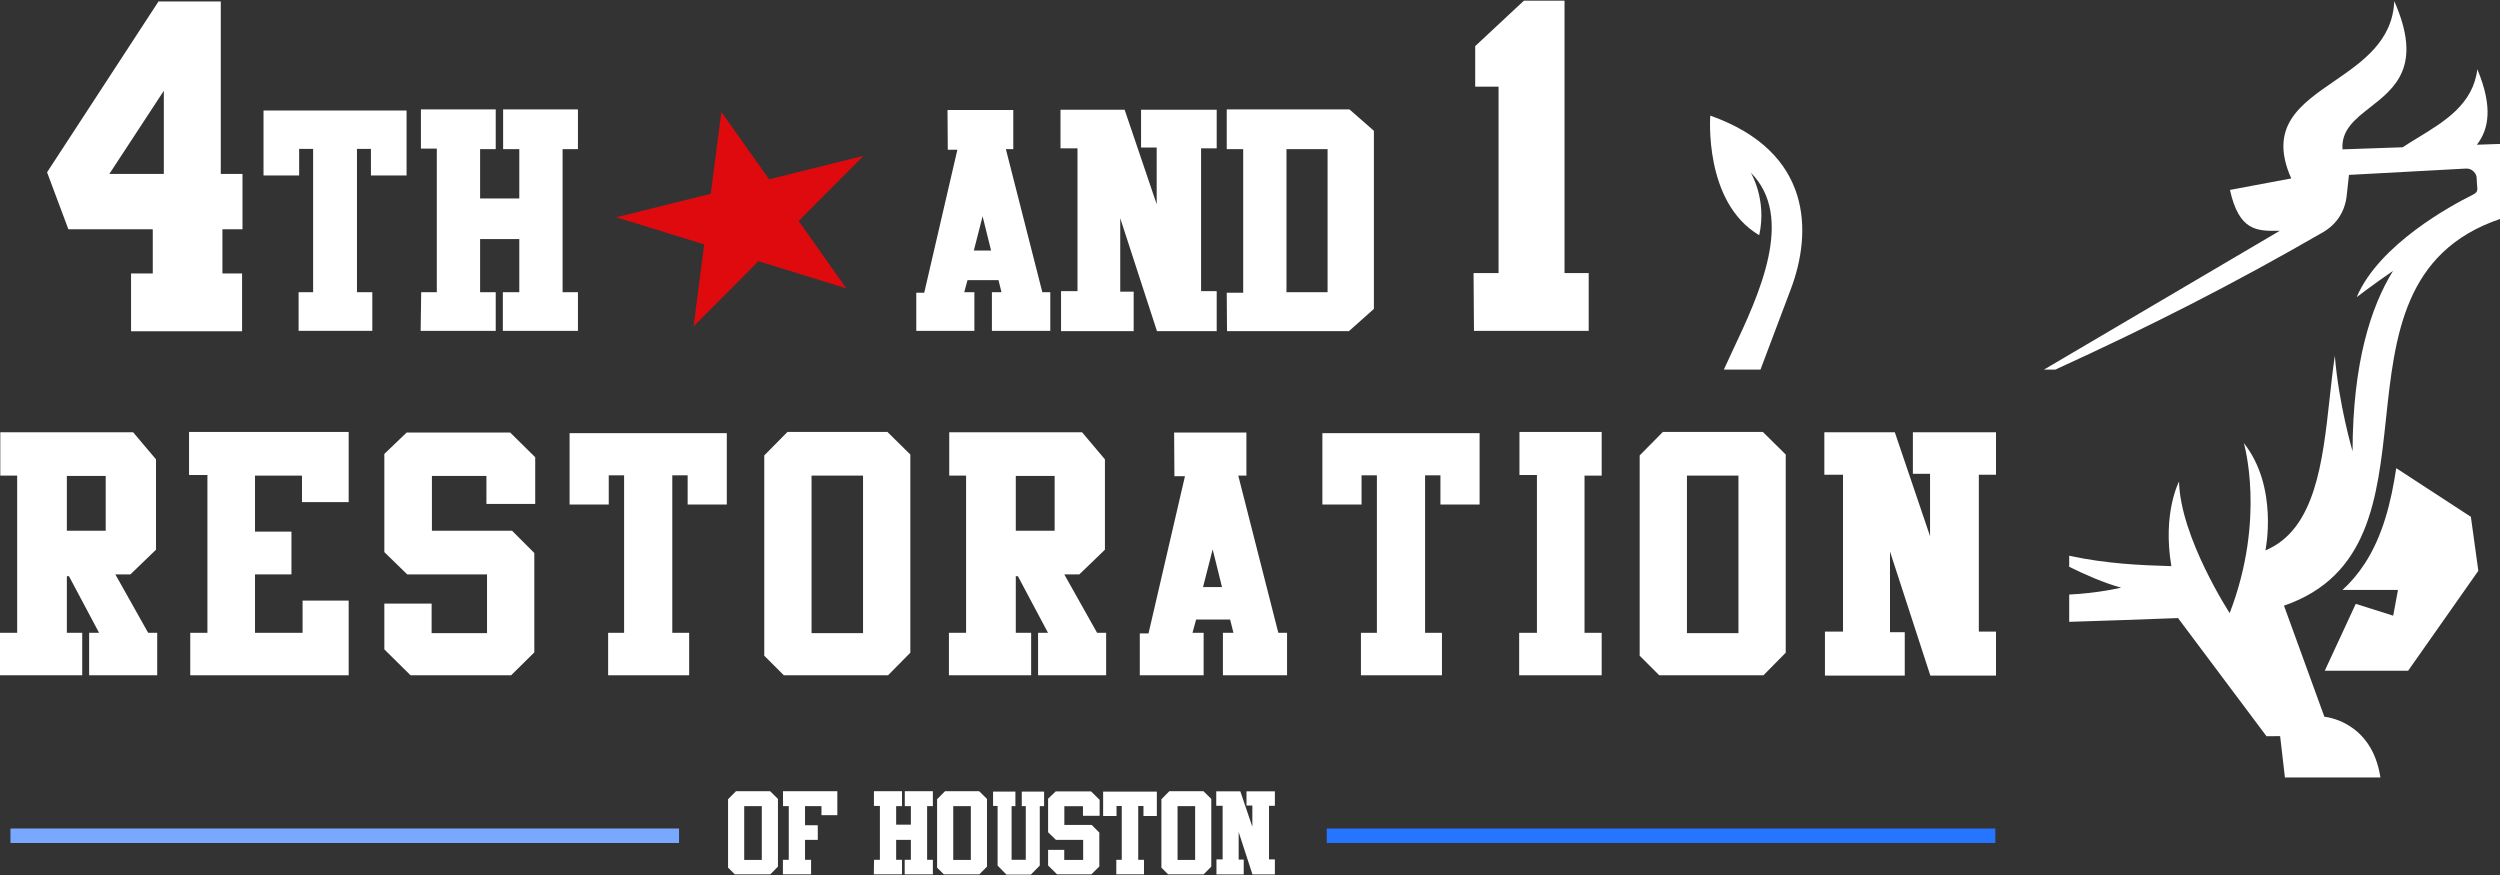 <svg width="3111" height="1089" viewBox="0 0 3111 1089" fill="none" xmlns="http://www.w3.org/2000/svg">
<rect x="0" y="0" width="3111" height="1089" fill="#333333" stroke="none"/>
<path d="M2574.91 773.812C2619.37 772.409 2665.93 770.844 2710.33 769.119L2820.44 916.175L2837.39 916.022L2843.36 967.495H2962.2C2951.34 896.422 2892.46 891.96 2892.46 891.96L2842.19 753.687C2948.13 717.138 2958.52 620.082 2969.11 521.188C2980.14 418.191 2991.38 313.201 3111 272.5V179.117L3082.23 180.103C3096.83 161.128 3102.64 133.729 3082.81 86.193C3077.48 129.476 3042.54 150.803 3009.37 171.043L3009.37 171.044C3002.71 175.107 2996.13 179.127 2989.87 183.272L2915.02 185.842C2913.25 161.829 2930.58 148.285 2949.52 133.493C2980.26 109.473 3015.21 82.165 2979.4 1.401C2977.4 51.021 2940.02 76.721 2904.68 101.018C2862.12 130.28 2822.52 157.508 2851.23 222.037L2774.95 236.344C2786.29 287.611 2808.68 287.436 2834.67 287.233L2834.68 287.233C2835.43 287.227 2836.18 287.221 2836.93 287.216L2543.55 459.902H2557.74C2675.66 405.985 2779.39 353.376 2890.55 289.097C2907.66 279.2 2918.06 263.244 2920.21 243.619L2923.05 217.639L3068.55 209.776C3072.2 209.584 3075.41 210.76 3078.06 213.266C3080.71 215.772 3082.05 218.917 3082.05 222.561C3082.05 226.124 3082.32 228.881 3082.54 231.098C3083.15 237.346 3083.34 239.315 3075.91 243.005C3051.38 255.189 2960.51 303.927 2932.65 369.784C2932.65 369.784 2952.96 354.134 2977.89 337.117C2950.27 381.712 2927.81 451.315 2927.53 561.563C2927.53 561.563 2910.32 503.25 2905.46 442.66C2902.98 459.497 2901.05 477.132 2899.1 494.913L2899.1 494.916C2890.28 575.432 2881.13 658.948 2819.08 684.941C2819.08 684.941 2835.72 606.311 2792.21 551.335C2792.21 551.335 2820.04 644.987 2774.61 762.931C2774.61 762.931 2713.19 668.64 2711.59 599.279C2711.59 599.279 2690.79 638.274 2702.05 704.503C2664.84 703.442 2621.35 701.664 2574.91 691.557V705.31C2595.1 715.32 2618.46 725.513 2639.61 731.287C2639.61 731.287 2610.95 738.173 2574.91 739.85V773.812Z" fill="white"/>
<path d="M2190.74 459.902L2228.6 359.517C2255.01 289.454 2256 189.077 2128.29 143.881C2128.29 143.881 2119.78 251.724 2189.17 292.688C2199.08 248.221 2178.61 214.762 2178.61 214.762C2234.24 270.349 2188.63 367.218 2156.49 435.458C2152.41 444.114 2148.55 452.31 2145.15 459.902H2190.74Z" fill="white"/>
<path d="M2981.88 582.582L3074.76 643.133L3084.04 710.307L2996.65 834.695H2892.93L2931.5 751.448L2978.09 766.151L2984.03 734.151H2914.97C2925.45 724.549 2934.81 713.49 2942.99 700.858C2965.31 666.338 2975.6 624.556 2981.88 582.582Z" fill="white"/>
<path d="M897.692 139.277L957.071 223.135L1074.54 193.945L993.769 274.962L1053.15 358.82L943.85 325.033L863.079 406.05L876.3 304.152L767.001 270.365L884.471 241.175L897.692 139.277Z" fill="#DE0A0D"/>
<path d="M2370.27 840.692H2270.96V785.978H2293.44V590.729H2270.21V537.889H2357.9L2401.75 667.18V589.605H2380.39V537.889H2483.82V590.729H2462.46V785.978H2483.82V840.692H2402.12L2351.91 686.292V786.727H2370.27V840.692Z" fill="white"/>
<path d="M2064.77 840.318L2040.41 815.959V566.745L2069.26 537.514H2193.68L2222.16 565.621V812.211L2194.43 840.318H2064.77ZM2163.33 591.854H2099.24V787.852H2163.33V591.854Z" fill="white"/>
<path d="M1993.13 787.477V840.318H1890.45V787.477H1912.56V591.104H1890.82V537.514H1993.13V591.854H1971.77V787.477H1993.13Z" fill="white"/>
<path d="M1794.36 840.318H1693.55V787.477H1713.41V591.479H1694.3V627.831H1645.58V539.013H1841.2V627.831H1792.48V591.479H1773.37V787.477H1794.36V840.318Z" fill="white"/>
<path d="M1497.8 840.318H1418.36V788.227H1429.22L1474.57 592.603H1461.45L1461.08 538.264H1551.02V591.854H1540.9L1590.74 787.477H1601.61V840.318H1521.79V787.477H1534.9L1530.78 770.988H1488.44L1483.94 787.477H1497.8V840.318ZM1520.66 730.514L1509.05 683.669L1497.05 730.514H1520.66Z" fill="white"/>
<path d="M1283.16 840.318H1180.85V787.477H1202.21V591.854H1181.23V537.889H1346.49L1374.97 571.617V684.044L1343.12 714.774H1324.38L1365.23 787.477H1376.47V840.318H1291.78V787.477H1304.15L1266.67 717.023H1264.05V787.477H1283.16V840.318ZM1312.39 592.228H1264.05V660.434H1312.39V592.228Z" fill="white"/>
<path d="M975.408 840.318L951.049 815.959V566.745L979.905 537.514H1104.32L1132.81 565.621V812.211L1105.07 840.318H975.408ZM1073.97 591.854H1009.89V787.852H1073.97V591.854Z" fill="white"/>
<path d="M857.581 840.318H756.772V787.477H776.634V591.479H757.521V627.831H708.803V539.013H904.426V627.831H855.708V591.479H836.595V787.477H857.581V840.318Z" fill="white"/>
<path d="M478.27 751.126H537.106V787.852H606.062V714.774H506.751L478.27 687.042V564.871L506.002 538.264H634.918L666.023 568.994V627.081H605.312V592.229H537.481V660.435H637.167L664.899 688.167V811.836L636.042 840.318H510.873L478.27 808.089V751.126Z" fill="white"/>
<path d="M433.878 840.318H236.756V787.477H258.117V591.104H235.257V537.514H433.878V624.833H375.791V591.854H317.329V661.559H362.674V714.774H317.329V787.477H376.54V747.378H433.878V840.318Z" fill="white"/>
<path d="M102.309 840.318H0V787.477H21.361V591.854H0.375V537.889H165.643L194.124 571.617V684.044L162.27 714.774H143.532L184.38 787.477H195.623V840.318H110.928V787.477H123.295L85.819 717.023H83.196V787.477H102.309V840.318ZM131.54 592.228H83.196V660.434H131.54V592.228Z" fill="white"/>
<path d="M1976.97 411.696H1834.22L1833.71 339.814H1864.81V107.852H1835.75V57.382L1896.42 0.793H1946.89V339.814H1976.97V411.696Z" fill="white"/>
<path d="M1678.64 412.037H1526.9L1526.56 364.298H1547.02V185.617H1526.56V136.172H1679.32L1709.67 162.77V384.417L1678.64 412.037ZM1652.04 185.617H1600.89V363.616H1652.04V185.617Z" fill="white"/>
<path d="M1410.74 412.037H1320.37V362.252H1340.83V184.594H1319.69V136.513H1399.48L1439.38 254.157V183.571H1419.94V136.513H1514.06V184.594H1494.62V362.252H1514.06V412.037H1439.72L1394.03 271.547V362.934H1410.74V412.037Z" fill="white"/>
<path d="M1212.51 411.696H1140.22V364.298H1150.11L1191.37 186.298H1179.43L1179.09 136.854H1260.93V185.616H1251.72L1297.08 363.616H1306.97V411.696H1234.33V363.616H1246.27L1242.52 348.612H1203.98L1199.89 363.616H1212.51V411.696ZM1233.31 311.785L1222.74 269.16L1211.83 311.785H1233.31Z" fill="white"/>
<path d="M597.45 297.463V363.616H616.887V411.696H523.454L524.136 363.616H543.573V184.935H523.795V136.172H616.887V185.617H597.45V246.996H646.212V185.617H626.094V136.172H719.185V185.617H700.09V363.616H719.185V411.696H625.753V363.616H646.212V297.463H597.45Z" fill="white"/>
<path d="M463.301 411.696H371.573V363.616H389.646V185.275H372.255V218.352H327.926V137.536H505.925V218.352H461.596V185.275H444.205V363.616H463.301V411.696Z" fill="white"/>
<path d="M301.75 285.265H276.77V340.324H301.24V412.206H163.083V340.324H190.103V285.265H85.083L58.573 214.402L197.24 1.813H274.73V216.441H301.75V285.265ZM203.868 216.441V112.951L136.064 216.441H203.868Z" fill="white"/>
<path d="M1547.68 1088.13H1513.76V1069.44H1521.44V1002.75H1513.5V984.704H1543.45L1558.43 1028.86V1002.37H1551.13V984.704H1586.46V1002.75H1579.16V1069.44H1586.46V1088.13H1558.56L1541.4 1035.39V1069.7H1547.68V1088.13Z" fill="white"/>
<path d="M1453.57 1088L1445.25 1079.68V994.56L1455.11 984.576H1497.6L1507.33 994.176V1078.4L1497.86 1088H1453.57ZM1487.23 1003.14H1465.35V1070.08H1487.23V1003.14Z" fill="white"/>
<path d="M1423.57 1088H1389.13V1069.95H1395.92V1003.01H1389.39V1015.42H1372.75V985.088H1439.57V1015.42H1422.93V1003.01H1416.4V1069.95H1423.57V1088Z" fill="white"/>
<path d="M1304.25 1057.54H1324.35V1070.08H1347.9V1045.12H1313.98L1304.25 1035.65V993.92L1313.72 984.832H1357.75L1368.38 995.328V1015.17H1347.64V1003.26H1324.47V1026.56H1358.52L1367.99 1036.03V1078.27L1358.14 1088H1315.39L1304.25 1076.99V1057.54Z" fill="white"/>
<path d="M1282.76 1088.38H1252.42L1241.42 1077.12V1002.88H1235.78V985.088H1263.56V1003.14H1258.82V1069.95H1276.49V1003.14H1271.5V985.088H1299.27V1003.14H1293.9V1077.12L1282.76 1088.38Z" fill="white"/>
<path d="M1174.45 1088L1166.12 1079.68V994.56L1175.98 984.576H1218.48L1228.21 994.176V1078.4L1218.73 1088H1174.45ZM1208.11 1003.14H1186.22V1070.08H1208.11V1003.14Z" fill="white"/>
<path d="M1115.17 1045.12V1069.95H1122.47V1088H1087.4L1087.65 1069.95H1094.95V1002.88H1087.52V984.576H1122.47V1003.14H1115.17V1026.18H1133.48V1003.14H1125.92V984.576H1160.87V1003.14H1153.7V1069.95H1160.87V1088H1125.8V1069.95H1133.48V1045.12H1115.17Z" fill="white"/>
<path d="M1009.32 1088H974.25V1069.95H981.546V1003.14H974.378V984.576H1041.96V1014.4H1022.25V1003.14H1001.77V1026.94H1017.64V1045.12H1001.77V1069.95H1009.32V1088Z" fill="white"/>
<path d="M914.32 1088L906 1079.68V994.56L915.856 984.576H958.352L968.08 994.176V1078.4L958.608 1088H914.32ZM947.984 1003.14H926.096V1070.08H947.984V1003.14Z" fill="white"/>
<path d="M13 1031H845V1049H13V1031Z" fill="#79A9FF"/>
<path d="M1651 1031H2483V1049H1651V1031Z" fill="#2675FF"/>
</svg>
